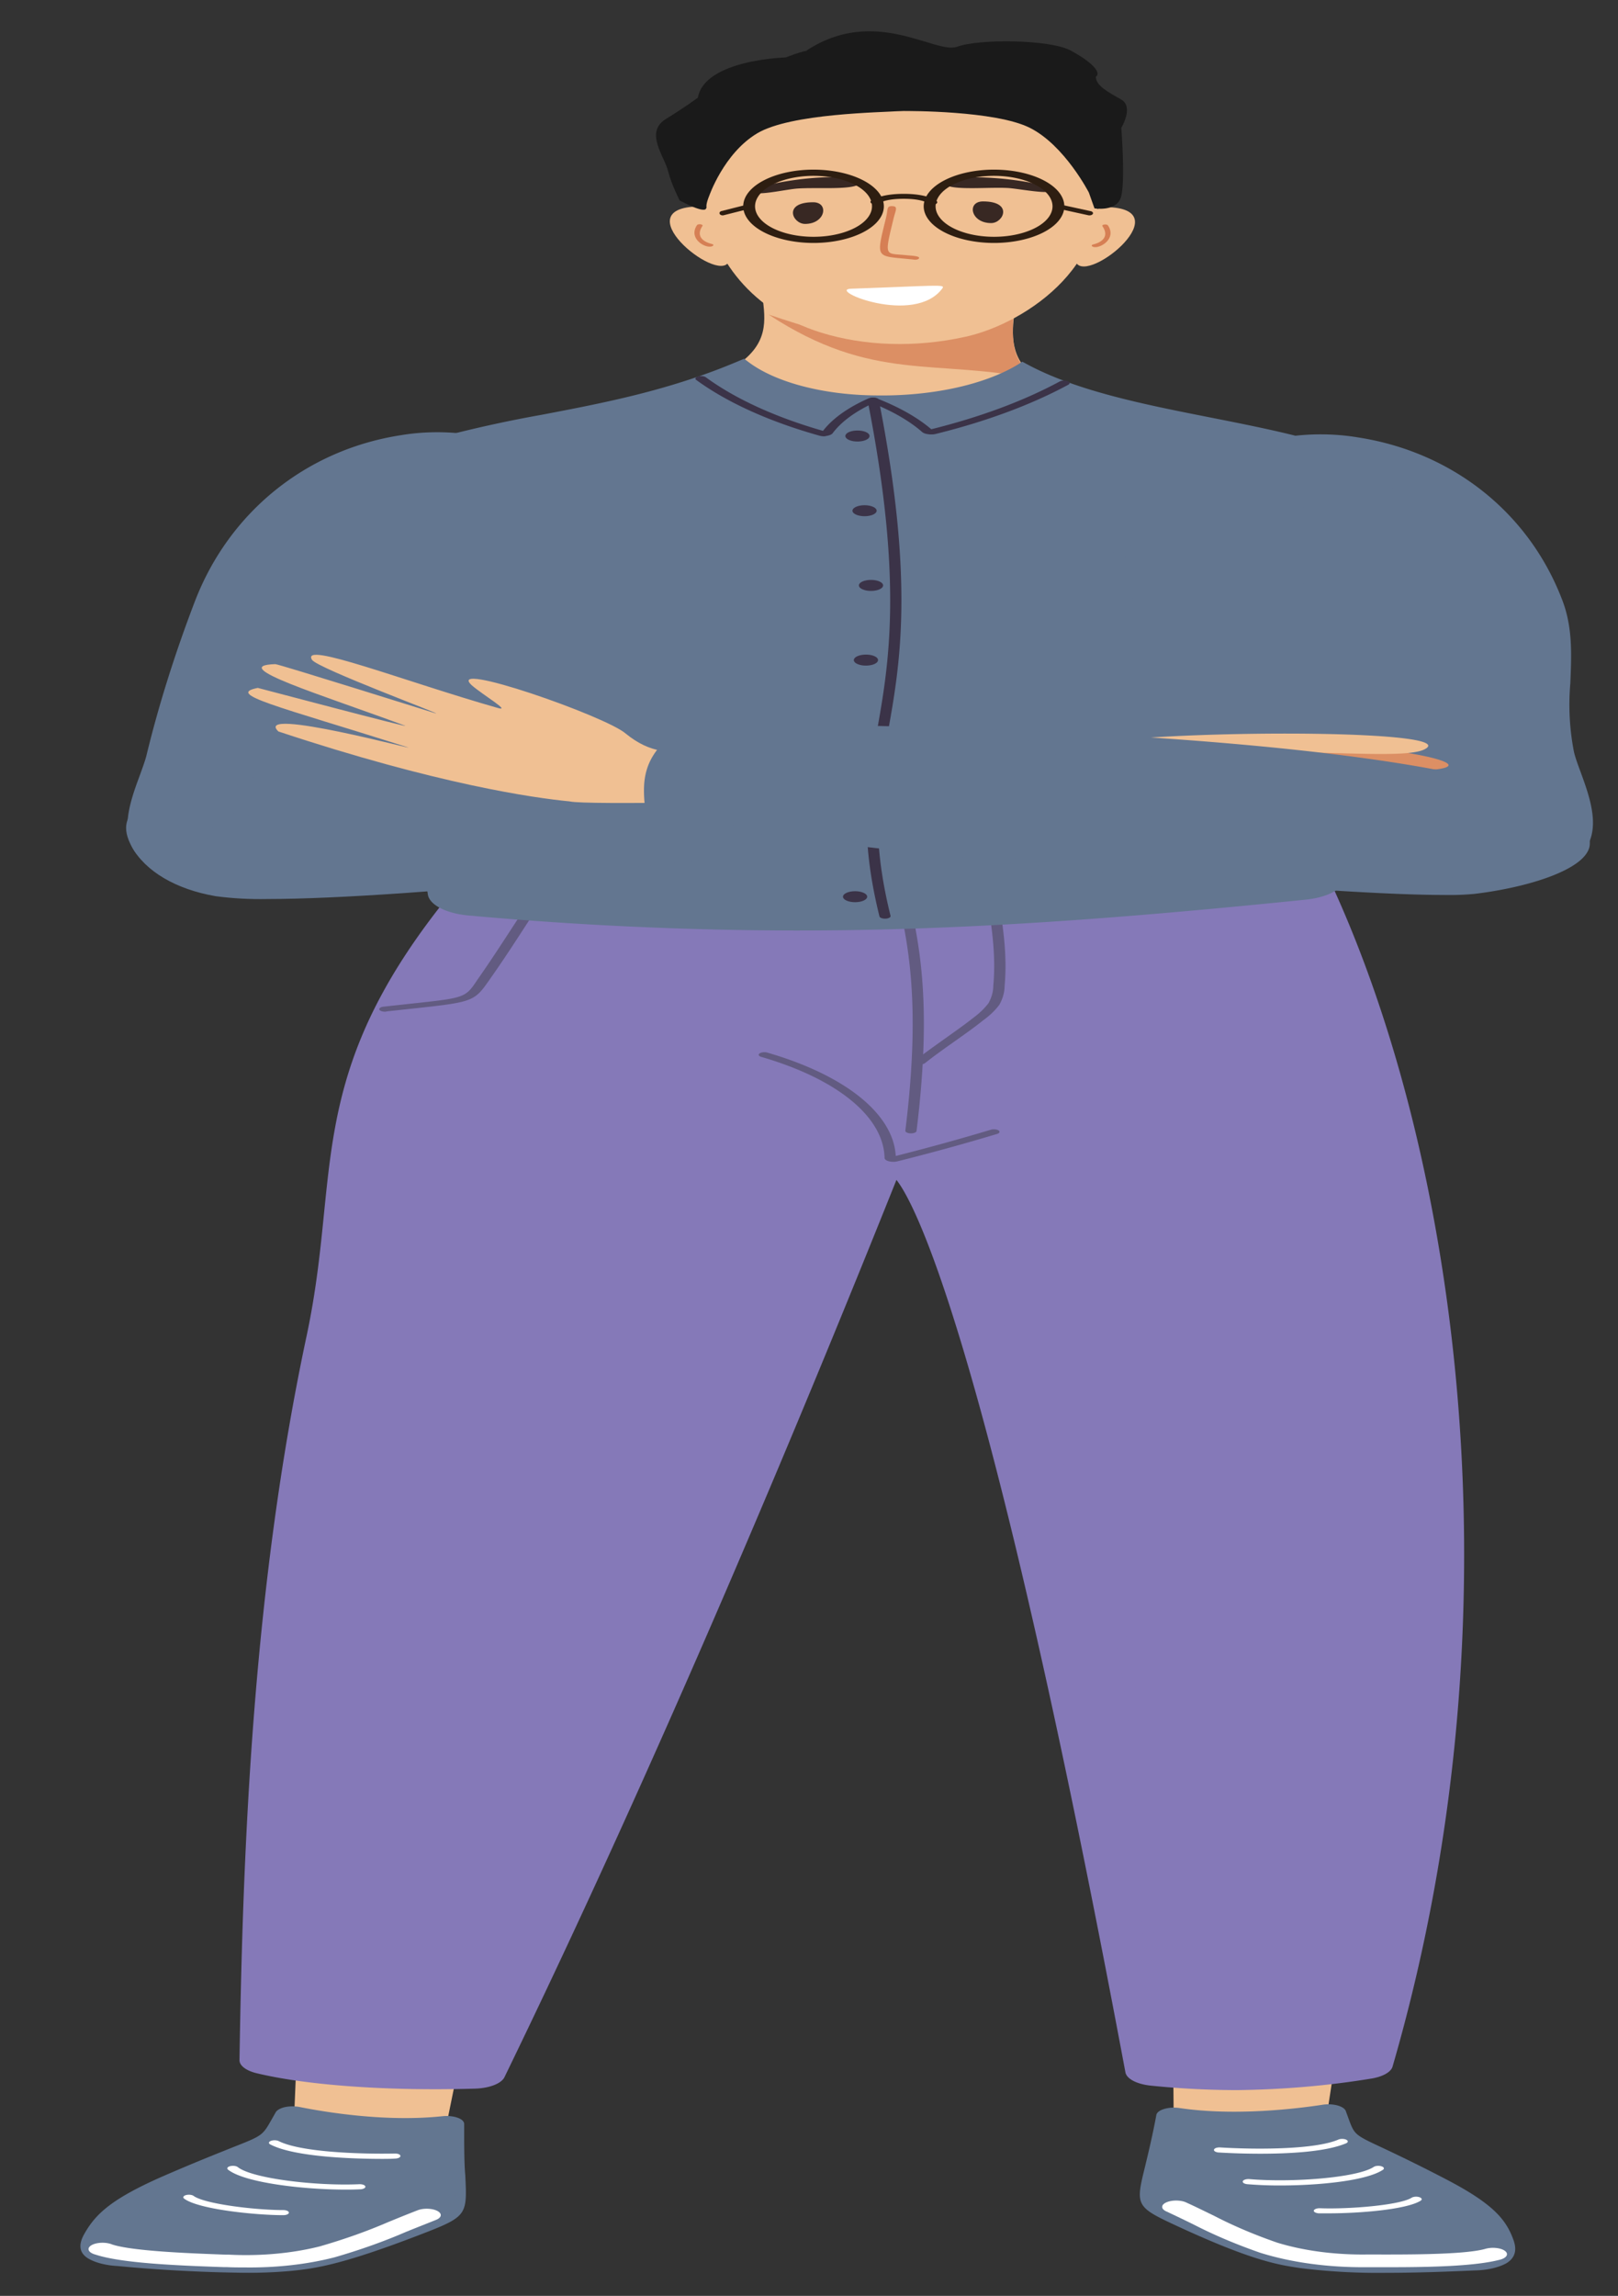 <svg xmlns="http://www.w3.org/2000/svg" width="251" height="356" version="1.1" id="svg158" fill="none"><rect width="100%" height="100%" fill="#333333" stroke="none"/><path d="M45.606 328.804c5.386 2.368 14.663 2.447 23.645.719l3.822-18.775-26.668-1.128z" id="path2" fill="#f0c093" stroke-width=".666"/><path d="M25.836 337.765c-7.991 3.488-10.302 5.784-11.97 8.767-1.233 2.194-.66 4.017 4.43 4.451 10.198.884 19.84 1.429 26.633.718 3.683-.378 7.783-.875 20.952-6.029 7.679-3.007 5.038-2.644 5.212-16.344-.007-.125-.077-.248-.203-.36a1.566 1.566 0 00-.526-.284 3.217 3.217 0 00-.746-.154 4.002 4.002 0 00-.819.01c-9.086.962-18.675-.64-22.584-1.445a3.836 3.836 0 00-1.55.01 2.326 2.326 0 00-.626.222.912.912 0 00-.36.32c-3.197 5.359-.487 2.558-17.843 10.118z" id="path4" fill="#637690" stroke-width=".666"/><path d="M37.643 352.415a236.9 236.9 0 01-19.475-1.05 12.675 12.675 0 01-2.642-.414c-.805-.222-1.498-.519-2.031-.872-1.199-.852-1.338-2.043-.435-3.653 1.738-3.102 4.187-5.446 12.161-8.95 5.212-2.265 8.687-3.622 10.893-4.514 4.604-1.815 4.604-1.815 6.029-4.324l.642-1.129c.108-.17.293-.33.545-.465a3.52 3.52 0 01.915-.324c.358-.072.746-.11 1.138-.11.392 0 .78.038 1.138.11 3.683.742 13.22 2.368 22.115 1.42a6.112 6.112 0 011.24-.002c.41.04.793.122 1.123.24.322.116.58.265.755.435.174.17.261.355.253.543 0 3.464 0 6.068.174 7.978.278 5.808.312 6.313-5.734 8.681-13.585 5.311-17.685 5.737-21.316 6.116a73.77 73.77 0 01-7.488.284zm-11.17-14.37c-7.714 3.37-10.077 5.618-11.727 8.578-.765 1.365-.695 2.367.208 3.038.404.257.922.472 1.52.632.6.16 1.265.263 1.955.3 8.46.725 19.11 1.467 26.285.725 3.474-.363 7.331-.789 20.57-5.95 5.42-2.123 5.42-2.368 5.211-8.042-.104-1.91-.225-4.522-.173-8.002.008-.067-.022-.134-.086-.194a.744.744 0 00-.28-.153 1.645 1.645 0 00-.409-.094 2.155 2.155 0 00-.459 0c-9.416 1.002-19.37-.687-23.228-1.46a1.907 1.907 0 00-.799 0c-.129.029-.244.07-.336.12a.54.54 0 00-.202.171l-.643 1.121c-1.529 2.699-1.737 2.786-6.567 4.735-2.258.892-5.68 2.234-10.823 4.49z" id="path6" fill="#637690" stroke-width=".666"/><path d="M37.893 351.587c-.903 0-1.737 0-2.727-.047h-.47c-7.54-.252-15.913-.632-19.857-1.933a2.49 2.49 0 01-.681-.275c-.182-.113-.31-.24-.374-.378a.467.467 0 010-.413c.064-.137.192-.265.373-.378.182-.112.415-.206.682-.274.267-.069.564-.11.87-.124.305-.012.613.004.904.05.29.045.556.118.78.213 3.266 1.081 12.96 1.405 17.616 1.579h.487c4.88.251 9.812-.196 14.107-1.279 3.76-1.084 7.28-2.332 10.51-3.725 1.338-.552 2.85-1.168 4.674-1.878.437-.17 1.006-.255 1.581-.235.575.02 1.11.143 1.485.341.375.2.562.458.518.719-.044.261-.315.504-.753.675-1.737.702-3.283 1.301-4.62 1.846-3.403 1.477-7.115 2.798-11.085 3.946-4.264 1.102-9.117 1.646-14.02 1.57z" id="path8" fill="#fff" stroke-width=".666"/><path d="M43.895 343.484c-4.17 0-13.117-.884-15.34-2.572-.115-.092-.147-.2-.089-.302.059-.101.203-.189.401-.243a1.85 1.85 0 01.655-.04c.221.027.41.093.526.182 1.738 1.247 9.538 2.186 13.899 2.186.23 0 .451.042.614.116.163.074.254.174.254.279a.228.228 0 01-.07.157.61.61 0 01-.202.13 1.29 1.29 0 01-.3.084c-.111.019-.23.026-.348.023z" id="path10" fill="#fff" stroke-width=".666"/><path d="M53.603 339.521c-6.515 0-15.636-1.05-18.225-3.093a.3.3 0 01-.108-.147.19.19 0 01.023-.154.419.419 0 01.15-.138.998.998 0 01.257-.102 1.88 1.88 0 01.662-.04c.11.015.214.038.304.07a.78.78 0 01.224.116c2.241 1.784 12.16 2.951 18.832 2.652.23-.01.46.02.64.087.179.067.293.163.316.268.023.104-.047.21-.193.29a1.387 1.387 0 01-.59.144 41.88 41.88 0 01-2.292.047z" id="path12" fill="#fff" stroke-width=".666"/><path d="M59.35 334.758c-4.17 0-13.516-.237-17.373-2.217a.575.575 0 01-.189-.127.222.222 0 01-.066-.15c0-.05.022-.102.066-.15a.576.576 0 01.19-.126c.08-.037.176-.066.282-.086a1.822 1.822 0 01.668 0c.106.02.202.05.283.086 3.474 1.768 12.96 2.044 17.998 1.942.114-.006.23 0 .34.016.109.016.21.042.294.077a.588.588 0 01.2.126c.046.047.07.1.07.152a.21.21 0 01-.053.152.524.524 0 01-.177.131 1.16 1.16 0 01-.275.09 1.802 1.802 0 01-.33.037c-.347.031-1.042.047-1.928.047z" id="path14" fill="#fff" stroke-width=".666"/><path d="M205.767 328.461c-5.837 2.186-15.097 1.855-23.696-.236l-.157-18.853 26.772-.056z" id="path16" fill="#f0c093" stroke-width=".666"/><path d="M223.69 338.194c7.28 3.796 9.138 6.171 10.215 9.21.8 2.232-.122 4.024-5.211 4.26-10.425.467-20.049.624-26.685-.354-3.58-.529-7.575-1.184-19.7-6.85-7.055-3.307-4.5-2.833-2.068-16.486.024-.128.112-.25.257-.36a1.83 1.83 0 01.578-.274c.236-.07.505-.114.784-.13.28-.016.564-.003.83.038 8.86 1.318 18.728.11 22.88-.529.253-.038.522-.05.787-.038.265.014.521.053.75.115.229.062.427.146.578.246.152.1.254.213.3.332 2.05 5.485-.104 2.565 15.705 10.82z" id="path18" fill="#637690" stroke-width=".666"/><path d="M214.982 352.426a97.266 97.266 0 01-13.273-.734c-3.475-.52-7.558-1.113-20.032-6.952-5.558-2.605-5.454-3.07-4.03-8.855.452-1.894 1.094-4.482 1.738-7.94.031-.186.157-.367.368-.529.211-.161.5-.299.848-.401a5.146 5.146 0 011.154-.196c.412-.024.83-.006 1.226.054 8.686 1.294 18.502.063 22.306-.529a5.99 5.99 0 011.135-.04c.38.022.745.08 1.072.171.328.091.61.212.828.355.219.144.368.306.44.477l.417 1.144c.938 2.557.938 2.557 5.212 4.554a261.21 261.21 0 019.971 4.932c7.298 3.803 9.296 6.242 10.425 9.407.59 1.633.208 2.817-1.147 3.622-.6.327-1.345.592-2.186.78-.84.188-1.76.293-2.696.309-4.325.197-9.12.371-13.776.371zm-32.904-24.827c-.2-.003-.396.025-.557.079a.913.913 0 00-.308.14c-.076.059-.12.124-.126.191a108.842 108.842 0 01-1.737 7.963c-1.39 5.666-1.442 5.887 3.474 8.215 12.162 5.697 15.984 6.258 19.336 6.755 6.95 1.034 17.773.718 26.338.332.7-.008 1.39-.083 2.024-.218.635-.136 1.2-.33 1.659-.572 1.042-.615 1.302-1.625.817-3.014-1.078-3.023-2.989-5.35-10.025-9.02-4.69-2.447-7.835-3.946-9.903-4.901-4.517-2.123-4.621-2.217-5.628-4.964-.122-.34-.26-.71-.435-1.144a.375.375 0 00-.158-.178 1.061 1.061 0 00-.311-.13 1.99 1.99 0 00-.799-.04c-3.995.616-14.246 1.903-23.419.53a2.252 2.252 0 00-.242-.024z" id="path20" fill="#637690" stroke-width=".666"/><path d="M215.732 351.553h-3.857c-5.842.05-11.574-.733-16.383-2.241-3.73-1.298-7.173-2.757-10.284-4.357a231.49 231.49 0 00-4.222-2.027 1.567 1.567 0 01-.511-.324.585.585 0 01-.187-.389.554.554 0 01.165-.39c.114-.124.28-.237.493-.33.21-.093.462-.166.738-.214a4.628 4.628 0 011.715.032c.266.058.503.14.697.241 1.737.79 3.04 1.452 4.291 2.052 2.933 1.521 6.193 2.907 9.729 4.135 4.093 1.261 8.956 1.904 13.898 1.84h.469c4.673 0 14.403.094 17.877-.853.245-.078.521-.132.814-.159.292-.027.593-.026.885.002.292.028.567.083.81.162.243.079.446.18.6.296.153.117.252.246.29.38a.478.478 0 01-.068.401c-.083.13-.224.251-.415.356-.19.104-.426.19-.692.25-3.736.963-10.372 1.137-16.852 1.137z" id="path22" fill="#fff" stroke-width=".666"/><path d="M206.245 343.2h-1.634a1.418 1.418 0 01-.595-.143c-.15-.081-.224-.186-.204-.292.03-.103.146-.197.324-.263.177-.066.403-.098.632-.092 4.29.174 12.335-.45 14.211-1.625a.88.88 0 01.247-.107c.097-.028.206-.047.32-.055a1.85 1.85 0 01.34.007c.112.013.218.036.308.068.183.061.305.152.34.254.036.102-.017.206-.148.29-2.241 1.39-9.59 1.957-14.141 1.957z" id="path24" fill="#fff" stroke-width=".666"/><path d="M198.56 338.88a60.611 60.611 0 01-5.056-.198c-.23-.02-.434-.08-.566-.168-.131-.088-.181-.196-.137-.301.043-.105.177-.197.37-.257.194-.06.433-.083.663-.063 6.515.56 16.678-.197 19.267-1.885a.873.873 0 01.238-.11c.096-.028.202-.047.313-.057.112-.009.227-.009.338.002.111.01.216.032.31.061.095.03.176.067.24.111a.345.345 0 01.127.144.19.19 0 01-.005.155.373.373 0 01-.137.143c-2.553 1.689-9.85 2.423-15.966 2.423z" id="path26" fill="#fff" stroke-width=".666"/><path d="M195.503 333.955c-2.154 0-4.307-.063-6.444-.19a1.295 1.295 0 01-.564-.153c-.137-.083-.197-.186-.167-.289a.284.284 0 01.105-.147.751.751 0 01.223-.117c.091-.031.194-.054.306-.067.11-.013.226-.016.34-.008 4.985.308 14.47.41 18.293-1.207.08-.038.177-.067.283-.087a1.823 1.823 0 01.668 0c.106.02.202.05.283.087.16.075.25.175.25.28 0 .104-.09.205-.25.28-3.127 1.326-8.756 1.618-13.326 1.618z" id="path28" fill="#fff" stroke-width=".666"/><path d="M40.27 321.16c-.688-.16-1.265-.403-1.667-.703-.402-.3-.612-.643-.609-.994.608-39.419 2.797-76.612 10.424-112.322 6.098-28.82-2.328-44.114 32.488-79.839 4.482-4.593-2.207-3.409 121.367 2.983 19.11 36.23 36.049 110.333 12.873 190.188-.095.36-.415.7-.924.98-.508.28-1.182.487-1.943.598-11.222 1.642-20.569 2.273-33.511.995-.866-.086-1.648-.296-2.233-.599-.584-.302-.94-.681-1.017-1.083-24.6-131.34-36.117-139.057-36.117-139.057-.021-.047-.076-.089-.157-.12a.85.85 0 00-.287-.046.858.858 0 00-.287.047c-.08.03-.135.072-.155.119-15.636 38.976-37.613 91.542-61.032 139.752-.193.396-.662.753-1.339 1.017-.676.265-1.523.423-2.413.45-11.12.261-24.548-.283-33.46-2.367z" id="path30" fill="#8579b8" stroke-width=".666"/><path d="M191.791 324.093a133.29 133.29 0 01-13.274-.694c-1.043-.108-1.985-.363-2.69-.729-.705-.365-1.137-.823-1.236-1.307-21.734-116.11-33.165-135.475-35.527-138.403-14.542 36.349-36.814 89.775-60.806 139.129-.233.479-.8.91-1.618 1.23-.817.32-1.84.511-2.916.546-13.273.394-25.92-.482-33.825-2.368-.831-.193-1.528-.487-2.013-.85-.484-.362-.738-.778-.732-1.202.521-33.823 2.154-73.629 10.424-112.36 1.476-6.96 2.102-13.085 2.693-19.003 1.841-18.151 3.474-33.808 29.864-60.955.19-.19.347-.363.504-.537 2.97-3.22 2.988-3.22 52.692-.45 16.47.924 39.019 2.178 69.057 3.733h.608l.14.268c21.855 41.597 34.31 116.575 12.89 190.314-.127.43-.52.836-1.137 1.169-.615.332-1.426.579-2.338.71-6.666 1.092-13.677 1.686-20.76 1.76zm-51.616-141.946c1.338 1.176 12.822 14.6 36.154 139.153.06.315.34.614.8.852.459.239 1.073.404 1.754.474 13.098 1.294 22.359.583 33.008-.98.597-.086 1.126-.248 1.53-.465.402-.218.66-.483.746-.765 21.334-73.487 8.999-148.18-12.717-189.754-29.742-1.578-52.12-2.793-68.467-3.701-48.4-2.699-48.418-2.707-50.885 0-.157.174-.313.355-.504.552-26.32 27.006-27.901 42.615-29.725 60.663-.59 5.935-1.216 12.067-2.693 19.05-8.183 38.67-9.816 78.483-10.424 112.29-.01.275.147.546.453.782.307.237.751.43 1.285.56 7.644 1.791 19.944 2.635 32.904 2.249.705-.022 1.375-.146 1.91-.355.536-.21.908-.492 1.06-.805 24.114-49.63 46.491-103.38 61.032-139.737.055-.146.228-.278.485-.37.256-.091.578-.137.905-.127.307-.014.616.021.87.1.255.08.439.199.52.334z" id="path32" fill="#8579b8" stroke-width=".666"/><path d="M138.558 180.152a2.68 2.68 0 01-.677-.087 1.325 1.325 0 01-.489-.223c-.116-.093-.175-.198-.171-.305-.069-3.125-1.852-6.193-5.19-8.925-3.336-2.733-8.12-5.044-13.921-6.725a.943.943 0 01-.248-.105.374.374 0 01-.14-.14.185.185 0 01-.011-.155c.02-.051.06-.1.121-.144.125-.088.32-.15.543-.173.224-.024.458-.007.655.047 5.957 1.726 10.89 4.09 14.365 6.885 3.475 2.794 5.385 5.934 5.562 9.143a346.185 346.185 0 0014.82-4.088 1.81 1.81 0 01.622-.035c.21.024.393.082.512.164.12.083.168.182.135.279-.034.097-.145.185-.314.247a338.018 338.018 0 01-15.496 4.261 2.682 2.682 0 01-.678.08z" id="path34" fill="#625b81" stroke-width=".666"/><path d="M141.314 175.743a1.855 1.855 0 01-.339-.034 1.235 1.235 0 01-.283-.09.556.556 0 01-.187-.132.225.225 0 01-.06-.155c2.466-19.99.417-29.104-1.39-37.154-.903-4-1.738-7.78-2.033-12.547.004-.103.094-.202.252-.277a1.552 1.552 0 011.205-.01c.164.072.263.168.28.271.278 4.735 1.112 8.5 2.015 12.485 1.825 8.073 3.875 17.227 1.408 37.272-.013.1-.11.195-.272.264a1.56 1.56 0 01-.596.107z" id="path36" fill="#625b81" stroke-width=".666"/><path d="M179.386 318.57c-.225 0-.44-.039-.603-.11-.16-.07-.256-.166-.266-.268-.886-10.441-1.337-19.311-1.736-27.14-1.738-33.72-2.555-50.656-32.071-107.925-.053-.102-.014-.208.106-.297s.313-.152.536-.177c.113-.013.229-.015.342-.008.115.008.225.026.323.053a.966.966 0 01.252.105.39.39 0 01.144.142c29.533 57.356 30.402 74.307 32.104 108.115.383 7.82.835 16.69 1.738 27.123a.21.21 0 01-.053.153.52.52 0 01-.177.13c-.078.04-.17.07-.274.092a1.77 1.77 0 01-.33.036z" id="path38" fill="#8579b8" stroke-width=".666"/><path d="M142.71 165.037c-.147 0-.293-.018-.417-.056-.2-.051-.347-.136-.408-.237-.062-.1-.034-.208.078-.3 1.338-1.057 2.954-2.201 4.5-3.306 1.547-1.105 3.144-2.226 4.465-3.267.989-.728 1.798-1.504 2.414-2.312.493-.89.745-1.805.748-2.723.59-6.242-.834-12.927-2.068-18.814-.208-.962-.4-1.917-.59-2.848a.206.206 0 01.036-.154.474.474 0 01.163-.136 1.07 1.07 0 01.264-.097 1.836 1.836 0 01.665-.027c.11.016.211.04.3.074.087.033.16.074.213.12a.273.273 0 01.096.149c.191.93.4 1.878.59 2.84 1.251 5.92 2.676 12.627 2.086 18.94-.007.985-.282 1.966-.817 2.92-.643.868-1.512 1.697-2.589 2.47-1.32 1.066-2.936 2.202-4.5 3.307-1.563 1.105-3.144 2.233-4.447 3.275a.961.961 0 01-.337.14 1.93 1.93 0 01-.444.042z" id="path40" fill="#625b81" stroke-width=".666"/><path d="M59.817 156.873a1.83 1.83 0 01-.34-.012 1.475 1.475 0 01-.305-.07.762.762 0 01-.222-.118.293.293 0 01-.106-.147.193.193 0 01.026-.155.432.432 0 01.154-.138c.071-.041.16-.076.26-.101.1-.026.21-.042.324-.048l4.03-.442c8.548-.916 8.548-.916 10.425-3.725 2.293-3.267 4.239-6.314 6.306-9.47 1.077-1.65 2.154-3.322 3.318-5.074a.453.453 0 01.163-.143c.074-.042.166-.077.27-.103a1.985 1.985 0 01.688-.035c.114.016.22.04.313.074.093.034.17.076.227.123a.3.3 0 01.107.153.2.2 0 01-.03.16c-1.164 1.744-2.242 3.416-3.319 5.066-2.067 3.196-4.013 6.21-6.324 9.47-2.206 3.156-2.536 3.26-11.761 4.253l-4.013.434z" id="path42" fill="#625b81" stroke-width=".666"/><path d="M117.982 42.727c.243 8.452 6.411 14.726-27.797 22.04 20.379 12.738 40.445 17.45 40.445 17.45s42.946-8.784 57.695-14.592c-7.678-2.541-15.636-4.435-22.776-6.692-13.898-4.467-5.733-14.387-8.46-18.049z" id="path44" fill="#f0c093" stroke-width=".666"/><path d="M160.95 58.842c-3.77-2.51-3.996-5.398-3.77-9.407-17.981 5.769-26.615 3.117-37.96-.663 16.279 10.67 25.852 6.74 41.73 10.07z" id="path46" fill="#dc8f64" stroke-width=".666"/><path d="M30.987 93.401c14.316-37.398 71.23-31.993 53.37.702-14.49 26.587-16.417 32.356-26.702 37.39-6.95 3.418-24.427 7.016-33.009 2.842-7.748-3.749-2.137-12.824-1.077-17.18 1.894-7.916 4.413-15.87 7.418-23.754z" id="path48" fill="#637690" stroke-width=".666"/><path d="M35.06 136.611a30.357 30.357 0 01-5.983-.463c-1.9-.345-3.614-.87-5.032-1.541-6.514-3.157-4.1-9.683-2.328-14.457.4-1.121.8-2.186 1.008-3.03 1.876-7.734 4.395-15.737 7.47-23.778 5.316-13.92 17.286-23.588 32.001-25.861 2.847-.48 5.934-.586 8.907-.307 2.974.28 5.715.932 7.91 1.885 10.181 4.246 12.526 13.653 6.255 25.15-1.946 3.568-3.666 6.772-5.212 9.636-9.972 18.538-12.648 23.517-21.699 27.929-4.812 2.367-14.593 4.837-23.245 4.845zM31.846 93.46c-3.075 8.026-5.594 16.012-7.47 23.73-.209.868-.609 1.942-1.025 3.07-1.738 4.617-4.049 10.93 1.876 13.795 1.264.587 2.787 1.047 4.47 1.349a27.09 27.09 0 005.293.402c8.218 0 17.373-2.367 22.012-4.593 8.686-4.261 11.414-9.201 21.3-27.573 1.545-2.872 3.265-6.068 5.211-9.643 7.192-13.21 1.737-21.253-5.75-24.378-1.97-.853-4.43-1.437-7.096-1.685a31.212 31.212 0 00-7.984.28c-10.893 1.682-24.704 9.194-30.837 25.254z" id="path50" fill="#637690" stroke-width=".666"/><path d="M40.543 87.712a1.803 1.803 0 01-.342-.034 1.23 1.23 0 01-.286-.092.554.554 0 01-.185-.135.216.216 0 01-.055-.157c.52-4.814 5.976-9.817 16.243-14.86.163-.073.38-.113.608-.113.228 0 .446.04.608.113.082.037.146.08.19.128.045.048.067.1.067.152a.226.226 0 01-.067.152.588.588 0 01-.19.128c-9.972 4.901-15.288 9.739-15.774 14.363-.024.093-.119.18-.268.244a1.542 1.542 0 01-.549.111z" id="path52" fill="#637690" stroke-width=".666"/><path d="M48.125 124.983a1.418 1.418 0 01-.26 0c-4.544-.672-8.57-1.922-11.602-3.6-3.032-1.677-4.944-3.714-5.51-5.87a.196.196 0 01.032-.154.453.453 0 01.16-.136 1.07 1.07 0 01.263-.098 1.89 1.89 0 01.665-.03c.11.014.212.04.3.072a.731.731 0 01.217.12.279.279 0 01.1.147c.529 2.003 2.308 3.894 5.128 5.452 2.82 1.558 6.562 2.717 10.785 3.34.22.033.402.103.509.195.107.093.13.202.064.302a.67.67 0 01-.332.193 1.72 1.72 0 01-.519.067z" id="path54" fill="#637690" stroke-width=".666"/><path d="M241.493 92.925c-13.898-36.207-70.916-31.03-53.37.694 14.681 26.57 16.418 32.356 26.703 37.399 6.95 3.409 18.832 7.007 27.467 2.84 7.748-3.748 2.137-12.824 1.076-17.18-1.928-7.954 1.165-15.87-1.876-23.753z" id="path56" fill="#637690" stroke-width=".666"/><path d="M233.25 136.138c-8.235 0-16.07-3.393-19.11-4.845-8.808-4.293-11.344-8.989-20.848-26.445a884.528 884.528 0 00-6.08-11.12c-6.097-11.047-3.787-20.107 6.185-24.281 2.248-.979 5.055-1.65 8.103-1.937 3.047-.288 6.212-.18 9.131.31 14.646 2.25 26.459 11.61 31.653 25.049 1.738 4.364 1.494 8.799 1.32 13.092a38.171 38.171 0 00.574 10.677c.209.852.59 1.91 1.008 3.03 1.737 4.775 4.186 11.31-2.329 14.466-1.2.622-2.677 1.122-4.332 1.468a26.642 26.642 0 01-5.275.536zM204.81 68.16c-3.792.007-7.435.674-10.18 1.863-9.485 3.945-11.604 12.768-5.663 23.508 2.328 4.207 4.325 7.892 6.08 11.128 9.399 17.298 11.918 21.946 20.43 26.097 2.815 1.373 10.216 4.585 17.756 4.593a23.23 23.23 0 004.627-.465c1.453-.302 2.748-.74 3.799-1.287 5.924-2.873 3.596-9.186 1.893-13.794-.434-1.137-.816-2.202-1.042-3.078a38.935 38.935 0 01-.573-10.78c.173-4.253.364-8.68-1.303-12.942-5.959-15.476-19.666-22.767-30.49-24.464a35.541 35.541 0 00-5.333-.379z" id="path58" fill="#637690" stroke-width=".666"/><path d="M234.241 118.55a1.557 1.557 0 01-.434-.055 1.06 1.06 0 01-.257-.1.42.42 0 01-.15-.139.186.186 0 01-.02-.153.308.308 0 01.114-.145c3.227-2.589 4.679-5.557 4.17-8.523-.02-.104.055-.208.205-.288.15-.08.363-.13.593-.138.231-.009.459.025.635.093s.285.165.304.27c.541 3.127-.996 6.255-4.413 8.98a.89.89 0 01-.316.145c-.13.034-.28.053-.431.053z" id="path60" fill="#637690" stroke-width=".666"/><path d="M225.277 85.436a1.58 1.58 0 01-.565-.098c-.155-.062-.258-.148-.287-.241-1.349-4.066-5.183-7.877-11.066-11.001a.583.583 0 01-.19-.127.224.224 0 01-.065-.15c0-.05.022-.102.065-.15a.583.583 0 01.19-.126c.176-.067.404-.101.635-.094.23.007.445.056.599.134 6.094 3.239 10.066 7.19 11.466 11.403.03.104-.03.208-.165.292-.136.084-.339.14-.565.158z" id="path62" fill="#637690" stroke-width=".666"/><path d="M115.273 56.193c10.546 7.89 34.12 6.55 43.433.481 11.38 6.131 28.196 7.734 42.129 11.245 0 22.965 9.85 52.085 6.95 68.341-.12.673-.713 1.31-1.688 1.818s-2.284.862-3.733 1.008c-49.043 5.074-83.65 6.51-129.532 2.47-1.51-.131-2.88-.486-3.9-1.008-1.018-.523-1.626-1.184-1.73-1.88-3.839-24.993-2.015-57.948 2.971-70.97 13.152-3.535 28.7-4.537 45.1-11.505z" id="path64" fill="#637690" stroke-width=".666"/><path d="M123.652 144.286a571.754 571.754 0 01-50.937-2.328c-1.698-.15-3.24-.549-4.386-1.137-1.147-.588-1.834-1.33-1.955-2.114-3.7-24.054-2.294-57.262 2.988-71.025v-.181l.347-.087a197.63 197.63 0 0114.298-3.093c9.816-1.871 19.944-3.812 30.646-8.366l.781-.33.556.417c2.042 1.58 4.945 2.895 8.428 3.818 3.484.924 7.432 1.424 11.464 1.454 4.261.069 8.496-.333 12.34-1.171 3.843-.84 7.18-2.09 9.724-3.643l.643-.419.73.395c7.766 4.183 18.293 6.258 28.457 8.263 4.5.891 9.138 1.807 13.43 2.888l.45.11v.237c0 10.472 2.033 22.16 3.997 33.469 2.327 13.415 4.534 26.042 2.97 34.904-.145.752-.814 1.464-1.912 2.032-1.096.567-2.562.962-4.185 1.125-28.353 2.888-52.953 4.782-78.874 4.782zm-52.64-76.328c-5.212 13.858-6.584 46.798-2.901 70.693.094.61.628 1.19 1.52 1.648.892.457 2.092.769 3.414.886 47.55 4.19 83.39 2.272 129.167-2.47 1.27-.127 2.415-.435 3.27-.88.853-.445 1.37-1.002 1.473-1.59 1.564-8.816-.642-21.426-2.97-34.787-1.946-11.23-3.979-22.846-3.996-33.294-4.1-1.01-8.53-1.887-12.839-2.739-10.041-1.98-20.43-4.033-28.37-8.104-2.754 1.535-6.252 2.762-10.22 3.583-3.97.821-8.301 1.215-12.66 1.152-4.16-.024-8.241-.515-11.88-1.43-3.638-.917-6.72-2.229-8.967-3.819-10.667 4.42-21.126 6.424-30.386 8.192a206.778 206.778 0 00-13.655 2.96z" id="path66" fill="#637690" stroke-width=".666"/><path d="M134.893 67.61c0 .168-.11.333-.318.474-.206.14-.5.25-.845.314a4.04 4.04 0 01-1.085.046 3.02 3.02 0 01-.96-.235c-.262-.12-.44-.272-.51-.438-.071-.166-.03-.338.114-.493.144-.156.387-.289.698-.381.31-.093.675-.141 1.048-.14.245 0 .488.022.714.065.227.043.433.106.606.185.172.08.31.174.402.277a.477.477 0 01.136.325z" id="path68" fill="#3b3348" stroke-width=".666"/><path d="M134.119 80.045c1.037 0 1.876-.382 1.876-.853 0-.47-.84-.852-1.876-.852s-1.877.381-1.877.852.84.853 1.877.853z" id="path70" fill="#3b3348" stroke-width=".666"/><path d="M136.995 90.775c0 .168-.111.333-.317.473-.207.14-.5.25-.842.314-.343.065-.72.081-1.084.049a3.034 3.034 0 01-.96-.234c-.263-.12-.442-.27-.514-.436-.073-.165-.035-.337.106-.493.142-.155.383-.288.692-.382a3.656 3.656 0 011.042-.143c.497 0 .974.089 1.327.249.352.16.55.377.55.603z" id="path72" fill="#3b3348" stroke-width=".666"/><path d="M136.207 102.357c0 .169-.11.333-.318.474-.206.14-.5.25-.845.314a4.02 4.02 0 01-1.086.047 3.007 3.007 0 01-.96-.236c-.261-.12-.44-.272-.51-.438-.07-.166-.03-.337.114-.493.145-.155.388-.288.699-.38.31-.094.675-.142 1.047-.14.245 0 .489.021.715.064.227.043.433.106.606.186.172.079.31.173.402.276a.478.478 0 01.136.326z" id="path74" fill="#3b3348" stroke-width=".666"/><path d="M134.577 114.26c0 .169-.11.334-.316.474-.206.14-.499.249-.842.314a4.01 4.01 0 01-1.084.048 3.028 3.028 0 01-.96-.233c-.263-.119-.442-.271-.514-.436-.072-.166-.035-.337.107-.493.142-.156.383-.289.691-.382a3.65 3.65 0 011.042-.144c.498 0 .975.09 1.327.25.351.16.55.376.55.602z" id="path76" fill="#3b3348" stroke-width=".666"/><path d="M133.054 126.028c0 .168-.11.333-.316.473-.206.14-.5.25-.842.314a4.03 4.03 0 01-1.084.049 3.032 3.032 0 01-.96-.234c-.263-.119-.441-.27-.514-.436-.073-.165-.035-.337.106-.492.143-.156.383-.29.691-.383a3.656 3.656 0 011.043-.144c.498 0 .975.09 1.327.25s.55.377.55.603z" id="path78" fill="#3b3348" stroke-width=".666"/><path d="M132.648 139.896c1.037 0 1.877-.382 1.877-.852 0-.471-.84-.853-1.877-.853-1.036 0-1.876.382-1.876.853 0 .47.84.852 1.876.852z" id="path80" fill="#3b3348" stroke-width=".666"/><path d="M153.533 93.351c0 .607.33.734 1.13.79 6.822.083 13.631.018 20.43-.198 2.693-.087 1.946-6.495 1.737-7.892-.139-.686-17.199-.584-22.793.663a28.676 28.676 0 00-.504 6.637z" id="path82" fill="#637690" stroke-width=".666"/><path d="M160.543 94.525h-5.855c-1.946 0-1.963-.591-1.98-1.144-.116-2.232.03-4.466.434-6.692v-.221l.435-.095c5.35-1.191 20.847-1.412 23.349-.789.187.04.35.1.47.176.123.077.2.165.225.258 0 .063 1.216 6.685-1.234 7.994a2.093 2.093 0 01-.547.21 3.46 3.46 0 01-.686.09 496.92 496.92 0 01-14.611.213zm-5.994-.828h.191c6.758.087 13.603 0 20.344-.197 1.182-.292 1.477-4.215.886-7.292-2.102-.363-15.636-.324-21.143.75-.121.662-.47 2.817-.382 6.376a.758.758 0 000 .355z" id="path84" fill="#637690" stroke-width=".666"/><path d="M153.964 86.35l-.139-1.846c0-.387 22.88-.892 22.915-.205v1.413c.052.355-22.725 1.325-22.776.639z" id="path86" fill="#637690" stroke-width=".666"/><path d="M157.431 86.997c-3.283 0-4.308-.165-4.343-.623l-.157-2.075.505-.159c1.616-.45 21.194-.86 23.523-.284.183.041.338.104.449.182.11.078.171.168.176.26v1.413c0 .379 0 .552-7.157.908-3.962.189-8.375.33-11.502.37zm-2.623-.852c2.744.276 18.085-.308 21.091-.679v-.954c-2.641-.324-18.103-.048-21.16.252z" id="path88" fill="#637690" stroke-width=".666"/><path d="M127.88 67.655a2.82 2.82 0 01-.747-.095c-7.75-2.17-14.29-5.125-19.11-8.633-.127-.088-.17-.195-.124-.298.047-.103.183-.193.376-.25.193-.058.43-.079.656-.057.226.021.424.083.552.171 4.6 3.361 10.82 6.205 18.19 8.317 1.445-1.882 3.822-3.588 6.948-4.987.208-.087.481-.135.764-.135.284 0 .557.048.765.135 3.393 1.332 6.215 2.937 8.322 4.735 7.598-1.886 14.356-4.399 19.926-7.41.15-.08.363-.129.593-.137.23-.008.457.025.632.094.175.067.283.164.302.269.018.104-.056.207-.206.287-5.775 3.117-12.788 5.714-20.674 7.654a3.304 3.304 0 01-1.146 0 2.305 2.305 0 01-.514-.132c-.15-.06-.27-.133-.355-.214-1.92-1.678-4.505-3.178-7.627-4.428-2.798 1.312-4.922 2.888-6.22 4.617a.862.862 0 01-.343.257 2.125 2.125 0 01-.56.161 2.223 2.223 0 01-.4.079z" id="path90" fill="#3b3348" stroke-width=".666"/><path d="M137.281 142.447a1.523 1.523 0 01-.572-.099c-.158-.064-.257-.152-.279-.248-3.197-12.942-1.91-20.242-.4-28.686 1.842-10.322 4.118-23.17-1.442-51.343-.02-.104.051-.209.2-.289.148-.08.361-.131.59-.14.232-.01.46.023.639.09.177.067.288.164.309.268 5.576 28.236 3.284 41.124 1.424 51.477-1.493 8.405-2.779 15.665.4 28.537.024.103-.042.206-.185.288a1.36 1.36 0 01-.58.145z" id="path92" fill="#3b3348" stroke-width=".666"/><path d="M185.05 117.914a43.888 43.888 0 01-6.654.79c9.364-7.632 55.594-.948 44.648.568-4.812.639-23.193-3.599-37.994-1.358z" id="path94" fill="#dc8f64" stroke-width=".666"/><path d="M170.193 115.085c-4.95.6-9.711 1.468-14.662 2.067-16.331 1.98-33.738.955-50.382 2.297.353 3.357 1.836 6.67 4.396 9.825a957.059 957.059 0 0043.189-4.79 76.144 76.144 0 019.399-.876c6.95-.071 15.219 2.004 32.921 1.405 5.56-.19 6.342-2.368.33-2.487-11.552-.292-13.047-.07-12.855-1.238 1.233-8.019 33.286-2.66 38.36-5.051 6.375-2.983-34.07-3.173-50.696-1.152z" id="path96" fill="#f0c093" stroke-width=".666"/><path d="M145.23 129.072c-37.09 5.524-99.408 11.593-111.447 9.517-6.654-1.144-10.737-4.261-12.457-7.394-5.212-9.47 11.588-11.57 87.577-14.205 30.264-1.01 32.383-4.19 36.327 12.082z" id="path98" fill="#637690" stroke-width=".666"/><path d="M41.432 139.404c-2.699.054-5.4-.095-7.991-.442-6.167-1.065-10.893-3.859-12.995-7.67-1.564-2.85-1.06-4.94 1.564-6.59 7.331-4.609 32.696-6.219 86.864-8.081 4.726-.158 8.687-.371 12.161-.56 8.791-.466 14.09-.742 17.651.552 4.118 1.484 5.56 4.877 7.367 12.414v.323l-.678.095c-30.316 4.538-82.07 9.959-103.943 9.959zm89.697-22.94c-3.308.048-6.608.177-9.885.386-3.475.19-7.54.402-12.3.56-53.543 1.839-78.595 3.393-85.527 7.75-2.328 1.468-2.728 3.298-1.286 5.942.938 1.68 3.944 5.745 11.918 7.102 11.17 1.926 71.23-3.661 110.214-9.422-1.737-6.953-3.092-10.26-6.653-11.57-1.907-.58-4.196-.845-6.48-.749z" id="path100" fill="#637690" stroke-width=".666"/><path d="M122.565 124.138c-3.196-3.528-3.822-9.47-3.475-9.423-8.825-.931-14.384 5.248-22.01-.955-3.041-2.699-28.336-11.514-23.854-7.465 1.737 1.5 6.115 4.08 4.013 3.488-14.68-4.19-30.646-10.457-28.84-7.474.783 1.295 21.179 8.87 19.111 8.279-.469-.135-24.322-7.632-24.808-7.608-7.68.245 7.296 4.782 20.1 9.534 1.616.607-22.793-5.848-22.81-5.848-5.004.986 2.745 2.714 23.158 9.178 2.762.876-24.08-6.385-19.962-2.423 24.722 8.207 39.68 10.314 45.17 10.843 2.484.624 34.207-.126 34.207-.126z" id="path102" fill="#f0c093" stroke-width=".666"/><path d="M64.55 115.772c3.084.86 6.409 1.529 9.884 1.988 1.911.252.313 1.578-10.597-1.46-.155-.043-.265-.112-.307-.192-.043-.08-.014-.164.08-.234a.9.9 0 01.423-.14 1.41 1.41 0 01.516.038z" id="path104" fill="#f0c093" stroke-width=".666"/><path d="M65.874 112.806c3.695 1.21 7.804 2.134 12.161 2.738a.7.7 0 01.35.157c.072.07.083.15.034.223-.049.074-.156.137-.3.177-.144.04-.316.056-.484.043-13.985-1.934-13.776-4.002-11.761-3.338z" id="path106" fill="#f0c093" stroke-width=".666"/><path d="M70.211 110.947c2.414 1.172 5.677 1.909 9.19 2.076.166.017.312.06.41.123.1.063.145.14.128.216-.017.077-.095.148-.22.2a1.257 1.257 0 01-.457.084c-3.845-.183-7.417-.99-10.058-2.273-.097-.062-.14-.138-.123-.214.018-.076.095-.146.218-.198.122-.052.283-.082.45-.085a1.32 1.32 0 01.462.071z" id="path108" fill="#f0c093" stroke-width=".666"/><path d="M78.652 110.76c-.074-.068-.091-.147-.047-.22.043-.075.145-.14.285-.182.14-.042.31-.06.477-.05.168.01.321.047.432.105 2.256 1.376 5.578 2.313 9.294 2.62a1.3 1.3 0 01.248.043.74.74 0 01.192.083.29.29 0 01.109.109c.02.04.022.08.008.12a.256.256 0 01-.095.113.653.653 0 01-.181.087c-.073.024-.155.04-.242.05-.087.008-.177.01-.264.003-4.091-.331-7.747-1.362-10.216-2.88z" id="path110" fill="#f0c093" stroke-width=".666"/><path d="M101.033 125.526c.035.312.278.61.697.857.42.247.994.43 1.648.524 37.803 5.587 112.924 12.753 125.085 11.285 7.262-.876 16.626-3.48 17.217-7.102 2.658-16.43-108.007-18.94-137.368-18.206a6.652 6.652 0 00-1.568.243c-.473.138-.864.325-1.142.546-5.073 3.843-5.143 7.363-4.57 11.853z" id="path112" fill="#637690" stroke-width=".666"/><path d="M223.86 138.771c-20.848 0-86.257-6.377-120.83-11.483-.819-.122-1.538-.354-2.062-.665-.524-.311-.829-.687-.873-1.078-.487-4.412-.452-8.105 4.743-12.09.358-.278.863-.512 1.47-.678a8.347 8.347 0 012.005-.277c22.254-.584 108.372.789 132.19 11.837 2.064.862 3.681 1.922 4.735 3.102 1.055 1.18 1.52 2.452 1.363 3.724-.608 3.71-9.677 6.464-17.86 7.442-1.605.15-3.245.205-4.881.166zm-104.916-25.577c-4.308 0-7.921 0-10.598.11a4.911 4.911 0 00-1.162.171c-.351.1-.644.236-.853.398-4.95 3.803-4.985 7.229-4.499 11.648.027.232.207.454.517.639.31.184.735.322 1.22.395 37.821 5.587 112.56 12.729 124.651 11.277 6.342-.79 16-3.157 16.574-6.748.127-1.157-.309-2.312-1.276-3.384-.966-1.072-2.44-2.034-4.318-2.818-20.57-9.51-88.984-11.688-120.256-11.688z" id="path114" fill="#637690" stroke-width=".666"/><path d="M178.783 123.494a1.84 1.84 0 01-.344-.028 1.227 1.227 0 01-.288-.09.527.527 0 01-.186-.135.204.204 0 01-.05-.157c.277-2.794-5.821-4.183-11.727-5.524-2.738-.553-5.307-1.264-7.644-2.115a.581.581 0 01-.19-.128.226.226 0 01-.067-.152c0-.052.022-.104.066-.152a.581.581 0 01.19-.129c.166-.072.387-.113.618-.113.23 0 .45.041.616.113 2.217.802 4.651 1.47 7.244 1.99 6.098 1.396 12.996 2.975 12.682 6.313-.048.092-.167.174-.336.23a1.718 1.718 0 01-.584.077z" id="path116" fill="#637690" stroke-width=".666"/><path d="M220.037 136.312c-5.96 0-12.803-.789-20.17-1.578a762.551 762.551 0 00-5.942-.647 1.553 1.553 0 01-.31-.062.805.805 0 01-.232-.113.309.309 0 01-.117-.144.188.188 0 01.017-.155.343.343 0 01.131-.14.878.878 0 01.243-.105 1.79 1.79 0 01.65-.047c2.016.206 4.014.427 5.96.64 13.725 1.515 25.573 2.825 32.487-.734.166-.073.387-.114.617-.114.23 0 .452.041.617.114a.59.59 0 01.19.128c.044.048.067.1.067.152a.226.226 0 01-.067.152.59.59 0 01-.19.128c-3.614 1.87-8.392 2.525-13.951 2.525z" id="path118" fill="#637690" stroke-width=".666"/><path d="M41.964 135.649c-2.488-.05-4.853-.508-6.657-1.288-1.804-.78-2.926-1.831-3.159-2.958-.764-2.288 1.408-5.445 10.042-6.802a1.84 1.84 0 01.658.02c.205.046.361.126.437.224.072.1.057.208-.044.302-.1.095-.278.168-.495.204-7.627 1.191-9.538 3.945-8.878 5.934.191.937 1.114 1.813 2.602 2.469 1.488.655 3.443 1.048 5.512 1.106.115 0 .23.012.335.033.106.022.2.052.28.09.08.039.141.084.182.133.04.05.058.102.054.154-.01.102-.105.199-.267.269a1.56 1.56 0 01-.602.11z" id="path120" fill="#637690" stroke-width=".666"/><path d="M127.45 51.598c6.613 2.037 14.454 2.363 22.343.618 9.67-2.139 23.833-11.99 19.796-26.294-5.065-17.972-62.007-18.13-60.039 5.876.536 6.548 5.832 16.099 17.9 19.8z" id="path122" fill="#f0c093" stroke-width=".666"/><path d="M147.012 28.814c1.678.658 6.656.184 9.377.342 1.345.079 5.036.776 6.208.585 3.589-.585-8.842-3.07-15.267-1.972-.198.05-.368.119-.495.203-.129.085-.211.182-.242.283a.329.329 0 00.063.302.888.888 0 00.356.257z" id="path124" fill="#382823" stroke-width=".666"/><path d="M132.558 27.691c-6.497-1.012-18.725 1.736-15.079 2.255 1.188.17 4.805-.605 6.15-.703 2.692-.21 7.728.19 9.334-.52a.798.798 0 00.327-.261.318.318 0 00.035-.3.607.607 0 00-.261-.277 1.727 1.727 0 00-.506-.194z" id="path126" fill="#382823" stroke-width=".666"/><path d="M173.071 32.214c-5.933-.796-6.309 4.85-6.324 7.651.03 5.529 15.73-6.402 6.324-7.651z" id="path128" fill="#f0c093" stroke-width=".666"/><path d="M171.887 34.97a.19.19 0 00-.073-.077.493.493 0 00-.137-.058.99.99 0 00-.361-.02.727.727 0 00-.163.041.34.34 0 00-.112.067.125.125 0 00-.043.083.12.12 0 00.035.083c1.042 1.551 0 2.458-1.447 2.813-.103.027-.18.07-.212.122-.033.052-.019.107.038.154.781.651 3.965-.992 2.475-3.208z" id="path130" fill="#d67f54" stroke-width=".666"/><path d="M106.882 32.119c5.933-.796 6.31 4.851 6.323 7.658.03 5.522-15.671-6.41-6.323-7.658z" id="path132" fill="#f0c093" stroke-width=".666"/><path d="M108.133 34.897a.433.433 0 01.223-.106.957.957 0 01.321-.01.563.563 0 01.254.09c.058.043.077.094.056.144-1.057 1.551 0 2.465 1.447 2.813.052.013.099.03.137.05a.227.227 0 01.08.071.09.09 0 01.013.08.155.155 0 01-.057.075c-.84.651-3.98-.986-2.475-3.207z" id="path134" fill="#d67f54" stroke-width=".666"/><path d="M153.753 34.592c1.939 0 3.459-3.36-1.258-3.36-2.562 0-1.926 3.36 1.258 3.36z" id="path136" fill="#382823" stroke-width=".666"/><path d="M124.89 34.721c-1.953 0-3.473-3.359 1.244-3.359 2.518-.013 1.94 3.36-1.244 3.36z" id="path138" fill="#382823" stroke-width=".666"/><path d="M142.567 40.061c.203-.375-1.201-.407-2.07-.5-3.212-.321-3.356.388-1.866-5.725.29-1.196.739-1.84-.203-1.873-.94-.033-.65.453-.983 1.814-1.62 6.646-1.65 5.824 4.341 6.481a1.303 1.303 0 00.486-.02.712.712 0 00.188-.075.281.281 0 00.107-.102z" id="path140" fill="#d67f54" stroke-width=".666"/><path d="M146.204 44.698c.477-.658-.984-.388-14.196.072-3.806.138 9.87 5.83 14.196-.072z" id="path142" fill="#fff" stroke-width=".666"/><path d="M126.202 26.304c2.524 0 4.97.456 6.92 1.29 1.951.834 3.287 1.995 3.78 3.285.492 1.29.11 2.63-1.079 3.79-1.19 1.16-3.115 2.068-5.447 2.571-2.33.504-4.925.57-7.34.188-2.415-.382-4.502-1.189-5.903-2.283-1.401-1.093-2.032-2.407-1.784-3.716.249-1.308 1.36-2.532 3.145-3.462 1.013-.528 2.215-.947 3.539-1.233a19.88 19.88 0 014.176-.43zm6.414 2.346c-1.484-.773-3.436-1.255-5.524-1.362-2.089-.107-4.183.166-5.928.774-1.745.607-3.032 1.511-3.641 2.558-.609 1.046-.503 2.17.3 3.18.802 1.01 2.253 1.845 4.103 2.36 1.85.516 3.987.681 6.045.468 2.057-.213 3.91-.792 5.242-1.637 1.33-.846 2.058-1.905 2.059-2.999.004-.62-.228-1.235-.68-1.808-.455-.574-1.12-1.095-1.961-1.534z" id="path144" clip-rule="evenodd" fill="#2e1e11" fill-rule="evenodd" stroke-width=".666"/><path d="M154.207 26.304c2.524 0 4.969.457 6.918 1.292 1.95.835 3.285 1.996 3.775 3.286.491 1.29.109 2.629-1.081 3.788-1.19 1.16-3.116 2.068-5.448 2.571-2.332.503-4.926.569-7.34.186-2.415-.382-4.5-1.189-5.901-2.282-1.401-1.094-2.031-2.407-1.783-3.716.248-1.309 1.36-2.532 3.144-3.462 1.013-.528 2.216-.947 3.54-1.233a19.87 19.87 0 014.176-.43zm6.413 2.346c-1.483-.773-3.435-1.255-5.523-1.362-2.089-.107-4.183.166-5.928.774-1.745.607-3.032 1.511-3.64 2.558-.61 1.046-.504 2.17.299 3.18.802 1.01 2.253 1.845 4.103 2.36 1.85.516 3.987.681 6.045.468 2.058-.213 3.91-.792 5.242-1.637 1.331-.846 2.059-1.905 2.059-2.999 0-.62-.234-1.236-.691-1.81-.458-.573-1.128-1.094-1.973-1.532z" id="path146" clip-rule="evenodd" fill="#2e1e11" fill-rule="evenodd" stroke-width=".666"/><path d="M116.223 31.643a.693.693 0 01.375.012.44.44 0 01.256.193.256.256 0 01-.02.264.474.474 0 01-.278.179l-4.343 1.097a.686.686 0 01-.346-.037.416.416 0 01-.225-.188.253.253 0 01.007-.245.43.43 0 01.237-.181z" id="path148" clip-rule="evenodd" fill="#2e1e11" fill-rule="evenodd" stroke-width=".666"/><path d="M163.874 32.294a.796.796 0 01-.222-.056.482.482 0 01-.162-.107.261.261 0 01-.073-.139.22.22 0 01.03-.144.373.373 0 01.126-.124.676.676 0 01.202-.08.896.896 0 01.468.02l4.884 1.063c.077.011.15.032.212.06a.465.465 0 01.153.108c.037.042.06.088.067.136a.223.223 0 01-.031.14.37.37 0 01-.124.12.656.656 0 01-.194.08.885.885 0 01-.457-.01z" id="path150" clip-rule="evenodd" fill="#2e1e11" fill-rule="evenodd" stroke-width=".666"/><path d="M136.351 31.55c-.113.07-.27.117-.443.133a1.347 1.347 0 01-.504-.048c-.152-.047-.267-.12-.325-.206a.22.22 0 01.007-.267s1.257-1.105 5.104-1.105c3.847 0 5.104 1.105 5.104 1.105.1.087.13.191.084.29-.046.098-.164.184-.33.237a1.356 1.356 0 01-.554.046.918.918 0 01-.458-.17s-.825-.74-3.846-.74c-3.02 0-3.84.72-3.84.725z" id="path152" clip-rule="evenodd" fill="#2e1e11" fill-rule="evenodd" stroke-width=".666"/><path d="M125.162 7.814s-2.05 7.494 2.255 8.96c11.853.444 13.17.444 13.17.444s13.758-.103 19.164 2.599c5.402 2.701 9.167 10.049 9.167 10.049l.866 2.443s3.335.564 4.085-1.664c.75-2.228.08-10.828.08-10.828s1.974-3.24 0-4.372c-1.972-1.132-3.95-2.134-3.95-3.546.958-.654-.752-2.377-3.951-4.085-3.199-1.708-14.21-1.812-17.56-.568-3.353 1.243-12.715-6.385-23.326.568z" id="path154" fill="#1a1a1a" stroke-width=".666"/><path d="M121.903 8.908s-12.59.322-13.642 6.234c0 0-1.685 1.282-4.987 3.327-3.303 2.046-.208 5.79.335 7.964.542 2.174 1.826 4.644 1.826 4.644s4.125 2.276 4.125 1.121c0-.797.439-1.772.439-1.772s2.269-6.649 7.463-9.751c5.193-3.103 19.174-3.236 22.247-3.457 3.073-.222-5.127-.089-5.127-1.419s-2.1-8.824-8.428-8.11c-1.863.21-4.25 1.219-4.25 1.219z" id="path156" fill="#1a1a1a" stroke-width=".666"/></svg>